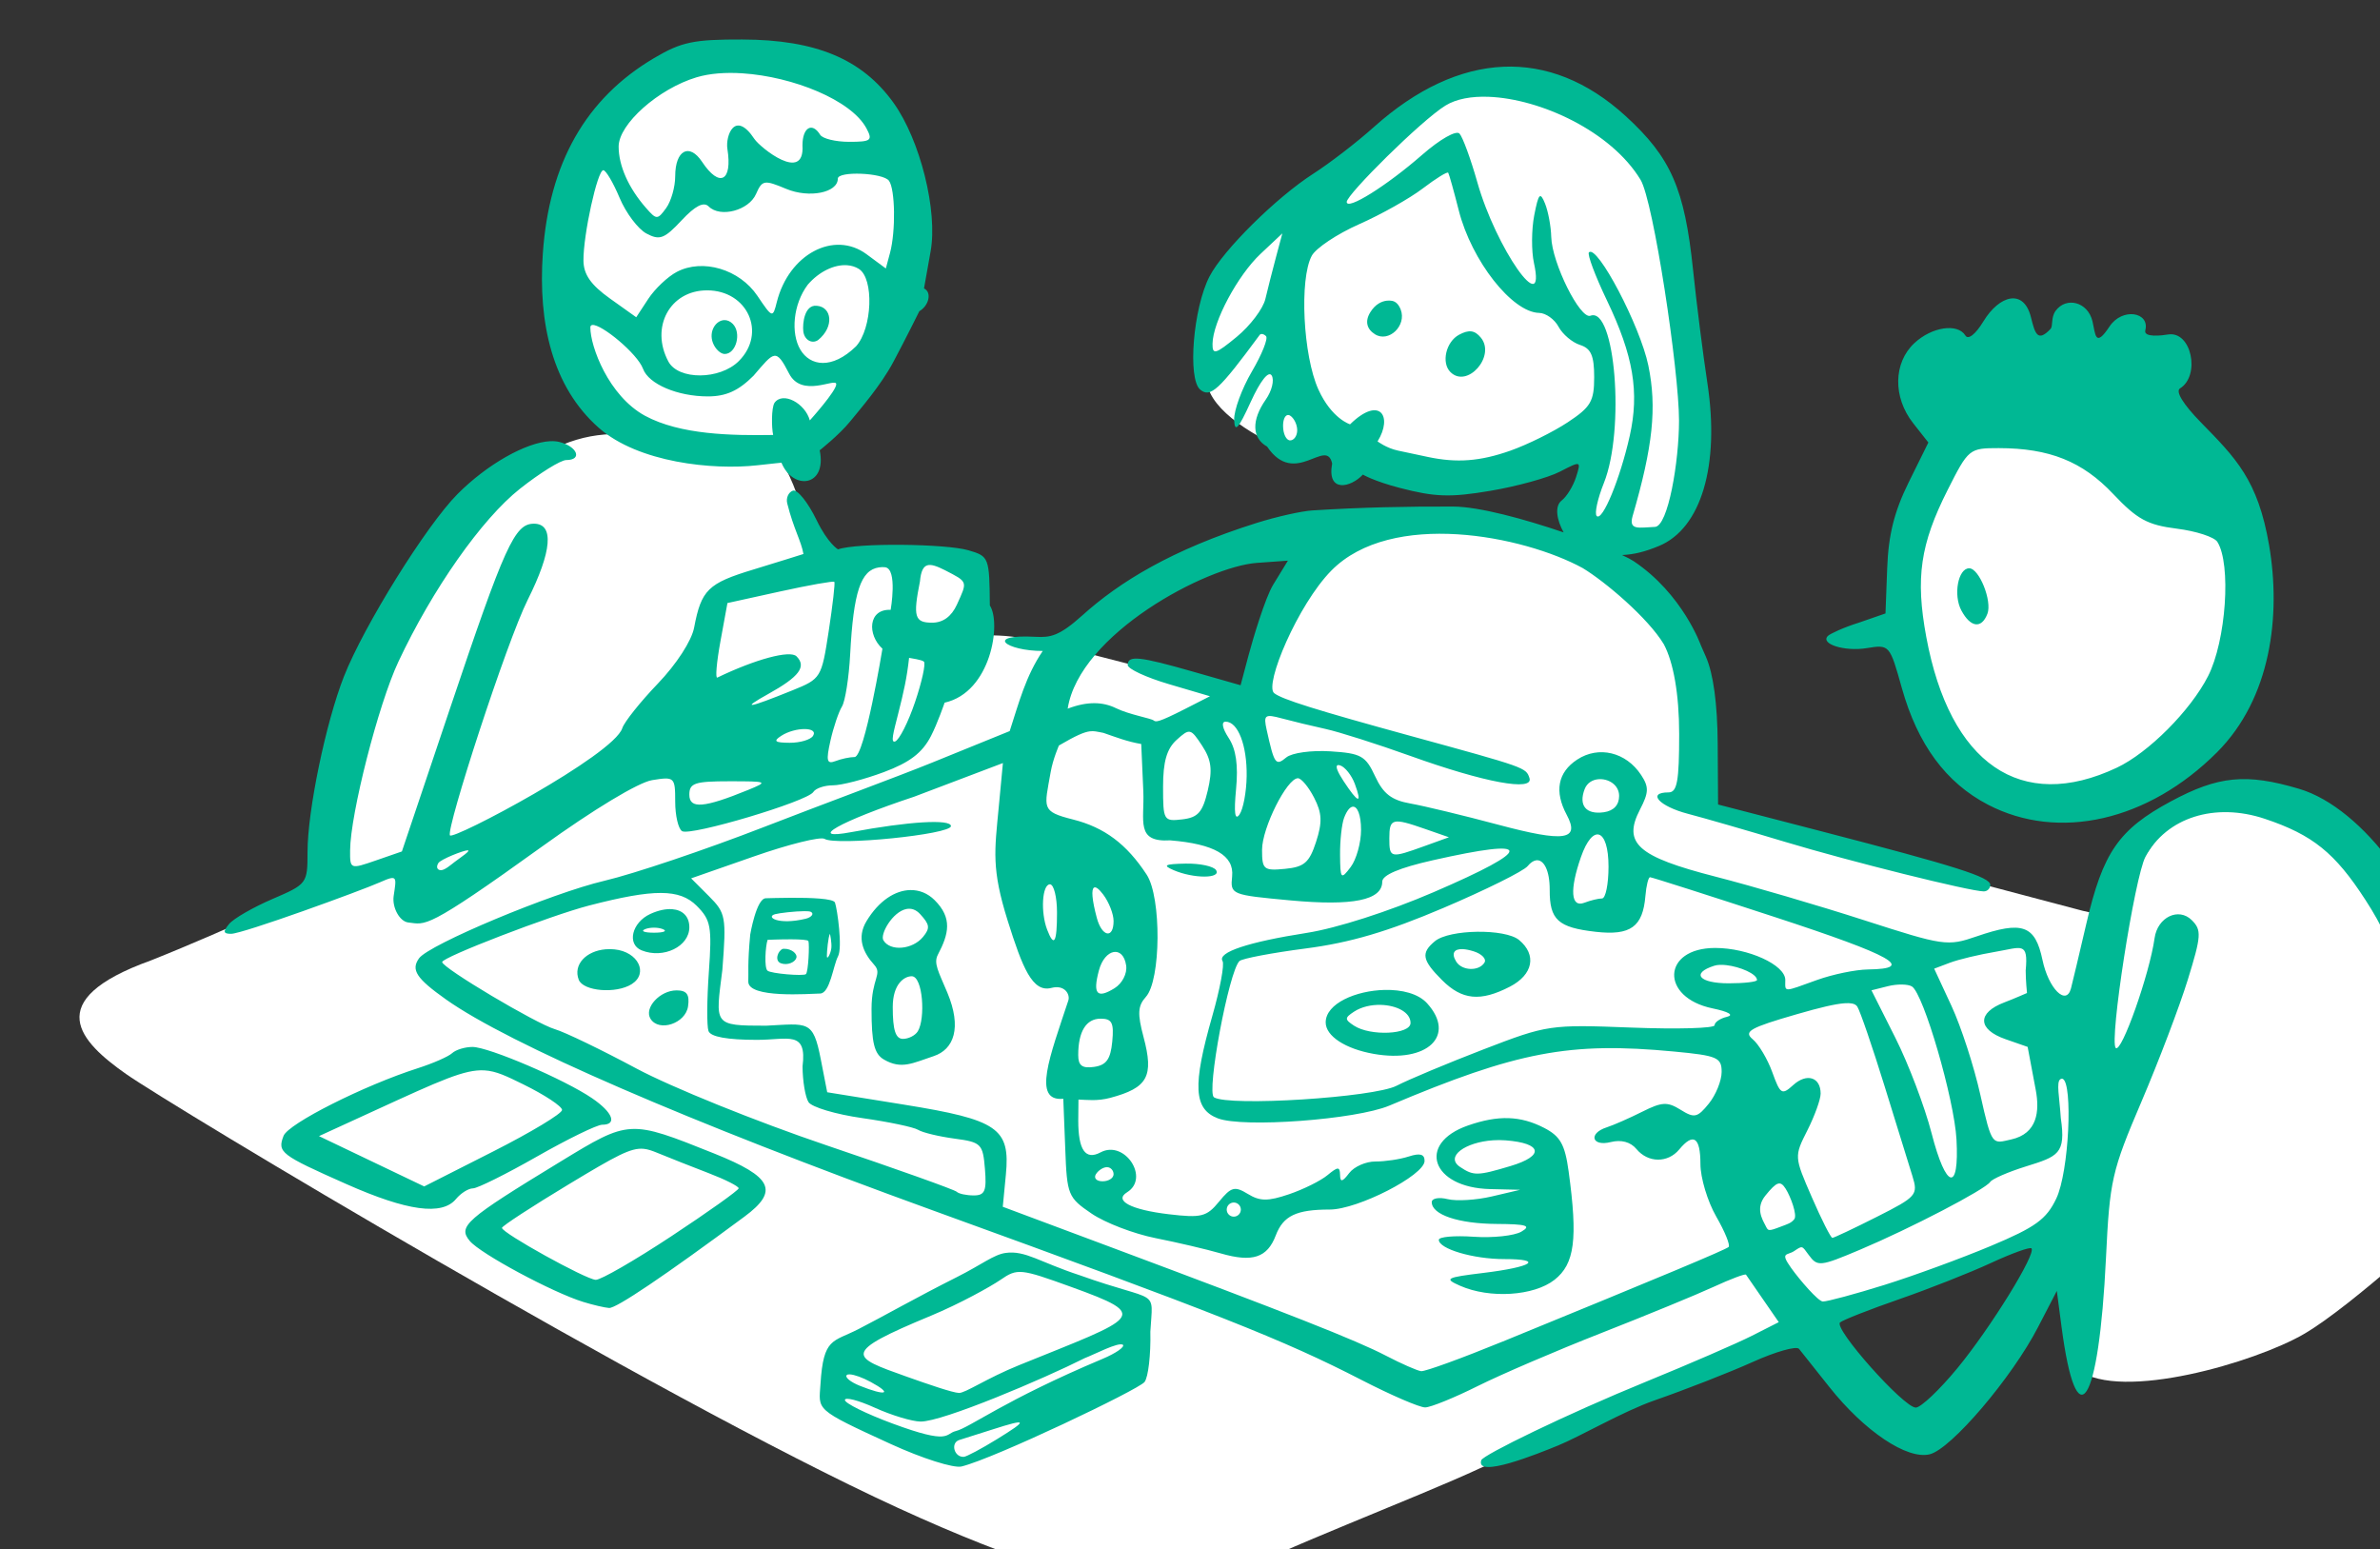 <?xml version="1.0" ?><svg height="266.413mm" viewBox="0 0 409.263 266.413" width="409.263mm" xmlns="http://www.w3.org/2000/svg">
    <rect x="0" y="0" width="409.263" height="266.413" fill="#333333" stroke="none"/>
    <path d="m 33231.28,16306.869 c -65.711,11.614 -98.336,72.44 -106.121,125.951 -27.852,80.118 43.269,126.569 33.731,122.156 -23.573,-1.082 -47.003,5.094 -75.059,28.838 -28.056,23.744 -55.005,65.726 -80.889,111.317 -17.894,75.639 -28.185,121.044 -33.422,149.433 0,0 -67.595,31.826 -118.111,51.883 -72.31,26.03 -45.45,52.991 -16.113,73.629 29.337,20.639 342.128,208.617 500.797,281.502 158.668,72.886 201.021,55.409 220.648,42.766 19.627,-12.644 116.523,-49.459 157.223,-68.424 37.278,-17.371 306.135,-130.104 354.916,-150.551 l 32.875,0.838 c 0.486,29.852 1.219,59.008 0.47,86.012 27.741,20.514 114.845,-5.063 146.368,-23.395 31.524,-18.331 96.123,-78.562 96.123,-78.562 0,0 -3.882,-175.197 -54.028,-218.844 -37.61,-32.735 -64.907,-52.212 -94.578,-49.188 -9.89,1.008 -20.046,4.517 -30.933,10.867 -17.778,19.367 -30.475,41.646 -39.827,65.653 l -20.228,-4.508 -251.916,-66.584 c 0.197,-2.223 3.522,-40.828 -0.127,-82.746 -3.757,-43.158 -59.295,-80.905 -111.281,-94.492 -51.985,-13.587 -105.2,-4.242 -128.221,12.91 -22.897,17.061 -43.084,91.705 -43.301,92.51 -59.584,-15.413 -126.197,-32.665 -138.683,-35.659 -16.709,-4.006 -28.703,-4.825 -36.522,-4.644 -7.818,0.182 -11.461,1.365 -11.461,1.365 0.04,-14.313 2.265,-22.905 4.356,-41.906 0,0 -29.658,-12.317 -33.117,-12.317 -1.863,0 -37.571,6.974 -72.479,13.868 -0.7,-6.395 -5.793,-48.728 -22.051,-74.604 -1.67,-2.659 -3.651,-4.942 -5.879,-6.906 41.898,-8.608 59.311,-41.606 72.352,-65.129 41.631,-82.938 4.299,-186.446 -95.512,-193.039 z m 507.262,18.965 c -36.001,-0.577 -70.096,22.134 -79.006,29.24 -10.966,8.747 -104.605,85.572 -114.324,96.268 -9.718,10.697 -8.405,49.051 -8.733,67.017 -0.329,17.965 25.872,36.006 53.477,47.478 18.6,-5.731 37.658,-6.353 37.658,-6.353 62.465,29.462 140.363,6.838 159.795,-7.328 10.761,-6.653 -4.165,41.013 -8.56,51.418 -5.386,12.056 5.844,16.666 24.033,23.58 18.19,6.914 37.824,-9.868 44.259,-18.496 6.435,-8.628 13.001,-73.931 1.247,-145.496 -11.754,-71.566 -41.04,-116.243 -84.905,-132.731 -8.224,-3.091 -16.633,-4.464 -24.941,-4.597 z m 293.23,225.185 c -12.376,8.012 -58.402,81.482 -32.783,155.731 25.619,74.25 56.775,87.732 80.223,88.123 23.448,0.391 98.895,-16.804 118.978,-70.928 20.083,-54.124 29.528,-102.191 8.143,-120.363 -21.386,-18.171 -174.561,-52.563 -174.561,-52.563 z" fill="#FFFFFF" paint-order="markers stroke fill" transform="translate(207.523,-18.392) matrix(0.265,0,0,0.265,-8887.214,-4294.016)"/>
    <path d="m 33235.28,16298.869 c -31.634,-0.1 -39.56,1.569 -57.354,12.092 -44.277,26.18 -68.118,68.124 -72.148,126.922 -3.076,44.872 6.051,86.3 36.402,113.017 25.591,22.526 74,27.486 102.85,24.234 11.118,-1.252 15.615,-1.671 15.615,-1.671 7.384,18.144 29.721,15.742 24.817,-8.053 0,0 12.699,-10.022 19.752,-18.717 6.5,-8.013 19.889,-23.327 28.052,-38.643 8.166,-15.317 16.848,-32.892 16.848,-32.892 6.067,-3.448 8.401,-12.175 3.033,-14.785 0,0 2.289,-13.089 4.268,-23.977 4.762,-26.228 -6.744,-72.343 -24.067,-96.469 -20.371,-28.368 -50.326,-40.92 -98.068,-41.058 z m 493.717,17.68 c -27.763,1.228 -56.295,14.339 -84.106,39.265 -10.864,9.739 -28.455,23.285 -39.088,30.106 -24.039,15.423 -58.539,49.562 -67.4,66.699 -10.598,20.495 -14.367,66.513 -6.012,73.443 6.593,5.475 12.12,0.385 38.576,-35.506 0.774,-1.05 2.62,-0.7 4.106,0.787 1.483,1.483 -2.643,11.817 -9.174,22.959 -6.531,11.146 -11.702,25.245 -11.496,31.332 0.3,8.631 2.657,6.091 10.705,-11.527 6.311,-13.816 11.614,-20.507 13.647,-17.217 1.827,2.963 0.112,9.978 -3.821,15.59 -9.38,13.393 -9.061,24.991 0.842,30.531 18.142,26.911 38.378,-6.419 42.209,11.002 -3.576,19.265 12.114,15.615 19.949,7.168 0,0 7.014,4.234 23.897,8.631 22.866,5.96 32.829,6.283 58.799,1.906 17.198,-2.894 37.514,-8.496 45.15,-12.443 13.702,-7.089 13.836,-7.045 10.502,3.457 -1.855,5.853 -6.059,12.713 -9.338,15.246 -4.872,3.764 -3.097,12.896 1.254,20.715 -25.299,-8.596 -54.688,-16.723 -71.752,-16.771 -30.349,-0.08 -58.317,0.434 -91.348,2.513 -6.943,0.437 -22.966,3.985 -36.111,8.119 -55.006,17.296 -88.983,38.263 -113.107,59.983 -14.968,13.476 -20.75,14.417 -30.198,13.912 -33.904,-1.813 -19.409,9.178 4.502,9.178 -11.047,16.274 -15.441,33.533 -21.437,51.986 l -50.467,20.502 c -21.992,8.934 -71.388,27.15 -109.24,41.84 -37.853,14.687 -84.307,30.334 -103.233,34.773 -34.301,8.042 -113.968,41.364 -120.365,50.346 -5.348,7.508 -1.727,13.021 17.502,26.658 40.677,28.854 157.046,79.274 315.984,136.912 184.175,66.789 227.373,83.875 278.116,110 19.14,9.855 37.741,17.883 41.334,17.813 3.596,-0.06 18.923,-6.289 34.064,-13.852 15.141,-7.564 51.273,-23.071 80.295,-34.455 29.019,-11.386 61.787,-24.857 72.816,-29.943 11.028,-5.083 20.474,-8.632 20.983,-7.885 0.513,0.747 5.507,7.984 11.099,16.084 l 10.164,14.725 -17.388,8.822 c -9.559,4.852 -40.503,18.272 -68.758,29.82 -51.878,21.204 -105.849,47.596 -106.914,50.944 -3.879,12.189 36.701,-4.152 50.017,-9.629 13.878,-5.63 42.194,-22.16 62.383,-29.176 20.186,-7.017 48.881,-18.239 63.764,-24.942 14.879,-6.704 28.401,-10.531 30.049,-8.503 1.648,2.023 10.419,13.062 19.496,24.525 22.887,28.905 50.68,47.552 65.373,43.863 13.885,-3.482 53.179,-49.593 70.123,-82.283 l 12.291,-23.717 3.033,23.108 c 9.759,74.301 24.241,51.971 28.862,-44.498 2.413,-50.367 3.763,-56.317 22.964,-101.268 11.218,-26.269 24.777,-61.94 30.131,-79.266 8.775,-28.41 9.031,-32.204 2.641,-38.591 -8.579,-8.582 -22.28,-2.007 -24.186,11.599 -3.273,23.365 -21.518,74.961 -25.207,71.272 -4.335,-4.332 12.237,-110.877 19.295,-124.067 13.626,-25.464 45.047,-35.444 77.459,-24.605 31.005,10.368 45.543,22.094 65.319,52.693 21.542,33.33 26.522,55.102 33.349,145.803 5.1,67.79 5.821,71.184 15.412,72.547 8.372,1.194 10.598,-1.435 13.262,-15.633 3.816,-20.33 -0.754,-104.464 -7.715,-142.131 -10.998,-59.483 -55.641,-120.34 -97.371,-132.732 -34.38,-10.209 -52.507,-8.43 -83.305,8.17 -33.829,18.237 -44.028,33.017 -54.816,79.431 -4.635,19.962 -9.117,38.835 -9.953,41.949 -3.104,11.562 -14.571,0.06 -18.477,-18.535 -4.752,-22.601 -12.959,-25.528 -42.769,-15.26 -18.871,6.505 -21.312,6.15 -72.981,-10.515 -29.401,-9.484 -72.84,-22.217 -96.525,-28.297 -50.502,-12.959 -60.253,-21.638 -48.904,-43.516 5.764,-11.108 5.873,-14.646 0.701,-22.474 -9.776,-14.807 -27.515,-19.067 -41.43,-9.949 -12.609,8.263 -14.961,20.638 -6.812,35.861 8.781,16.411 -1.378,17.899 -44.186,6.474 -22.618,-6.035 -48.348,-12.249 -57.178,-13.804 -12.285,-2.168 -17.678,-6.319 -22.943,-17.651 -6.184,-13.313 -9.131,-14.956 -29.035,-16.226 -12.302,-0.785 -25.025,0.974 -28.617,3.957 -6.903,5.726 -7.773,4.505 -12.735,-17.873 -2.158,-9.731 -1.228,-10.432 9.914,-7.428 6.765,1.824 19.523,4.905 28.356,6.842 8.83,1.941 33.608,9.821 55.06,17.519 48.086,17.254 80.145,23.184 77.176,14.278 -2.258,-6.772 -2.243,-6.765 -77.176,-27.309 -61.675,-16.909 -83.513,-23.757 -88.486,-27.752 -6.555,-5.269 15.353,-57.358 37.029,-79.424 39.03,-39.732 124.725,-22.739 163.221,-1.701 14.497,8.754 42.26,32.236 52.611,49.395 6.168,11.57 9.963,32.053 9.963,58.291 0,30.591 -1.311,37.851 -6.875,37.851 -14.291,0 -6.108,9.027 12.619,13.91 10.725,2.801 39.114,11.001 63.084,18.227 41.875,12.622 120.047,32.1 128.832,32.1 2.323,0 4.227,-1.9 4.227,-4.223 0,-5.069 -22.227,-12.115 -110.117,-34.902 l -66.526,-17.252 -0.24,-39.487 c -0.161,-25.774 -2.813,-45.328 -7.631,-56.302 l -3.234,-7.368 c 0,0 -11.761,-33.431 -43.74,-54.769 -1.546,-1.031 -4.121,-2.381 -7.463,-3.938 7.778,-0.374 14.814,-2.098 23.945,-5.88 27.415,-11.355 39.584,-52.323 31.418,-105.784 -2.843,-18.613 -7.021,-51.635 -9.289,-73.379 -5.495,-52.725 -14.346,-72.93 -43.713,-99.771 -24.728,-22.599 -51.723,-33.252 -79.486,-32.023 z m -493.635,4.265 v 0 c 32.748,2.14 70.614,17.355 80.426,35.688 4.198,7.849 3.022,8.763 -11.258,8.763 -8.772,0 -17.224,-2.062 -18.787,-4.584 -5.223,-8.451 -11.467,-4.705 -11.467,6.881 1.516,24.698 -27.267,1.534 -31.119,-4.053 -12.867,-19.464 -18.899,-1.835 -17.606,6.262 3.381,21.181 -5.08,25.554 -16.418,8.479 -8.29,-12.484 -17.443,-7.574 -17.443,9.353 0,6.937 -2.655,16.244 -5.896,20.68 -5.612,7.67 -6.248,7.655 -13.178,-0.276 -11.232,-12.856 -17.633,-27.262 -17.633,-39.671 0,-14.573 25.826,-37.525 50.564,-44.938 8.549,-2.561 18.9,-3.301 29.815,-2.588 z m 484.271,15.238 c 33.605,1.294 79.417,22.413 98.471,53.815 8.358,13.774 24.969,123.873 24.969,156.295 0,26.507 -7.082,68.661 -15.652,68.967 -9.983,0.357 -17.109,2.515 -14.53,-6.815 13.259,-45.459 15.898,-70.645 10.262,-97.957 -5.286,-25.605 -33.185,-78.73 -38.539,-73.379 -1.215,1.218 4.034,15.228 11.66,31.143 17.195,35.877 21.175,59.572 14.799,88.019 -6.212,27.722 -17.712,55.618 -21.408,51.924 -1.545,-1.544 0.553,-11.194 4.654,-21.445 13.789,-34.456 7.348,-114.675 -8.709,-108.512 -6.679,2.564 -25.018,-34.289 -25.455,-51.144 -0.175,-6.872 -1.995,-16.624 -4.039,-21.672 -3.156,-7.794 -4.212,-6.641 -7.004,7.67 -1.796,9.267 -1.875,23.202 -0.168,30.968 8.176,37.233 -24.631,-9.558 -36.744,-52.404 -4.281,-15.14 -9.495,-29.362 -11.584,-31.605 -2.144,-2.299 -12.695,3.7 -24.213,13.765 -23.097,20.186 -48.969,36.34 -48.969,30.576 0,-4.783 48.346,-52.864 64.106,-62.543 7.046,-4.327 16.891,-6.098 28.093,-5.666 z m -574.593,47.625 c 1.683,0.03 6.434,8.085 10.556,17.909 4.126,9.825 11.959,20.248 17.41,23.162 8.585,4.598 11.626,3.465 22.793,-8.49 8.861,-9.484 14.367,-12.312 17.623,-9.057 7.488,7.488 26.024,2.616 30.717,-8.072 4.006,-9.119 5.258,-9.332 19.604,-3.338 14.825,6.194 33.472,2.502 33.472,-6.627 0,-5.072 29.354,-3.876 33.194,1.351 4.05,5.513 4.447,32.757 0.676,46.811 l -2.711,10.111 -12.504,-9.248 c -21.135,-15.626 -50.45,-0.01 -58.24,31.024 -2.636,10.51 -2.842,10.445 -12.584,-4.008 -11.637,-17.274 -35.493,-24.368 -52.303,-15.559 -5.891,3.086 -14.228,10.972 -18.526,17.524 l -7.816,11.916 -17.063,-12.168 c -12.374,-8.826 -17.076,-15.574 -17.179,-24.563 -0.158,-16.72 9.065,-58.748 12.881,-58.678 z m 548.267,1.651 c 0.575,0.884 3.655,11.897 6.848,24.471 8.29,32.615 34.586,66.12 52.142,66.464 4.326,0.08 10.004,4.132 12.612,9.008 2.608,4.878 8.875,10.179 13.926,11.783 7.123,2.261 9.183,6.937 9.183,20.891 0,15.698 -2.18,19.417 -17.203,29.334 -9.464,6.246 -26.243,14.537 -37.285,18.418 -19.546,6.876 -34.597,8.018 -53.334,4.057 -5.048,-1.066 -13.822,-2.931 -19.5,-4.143 -7.484,-1.596 -13.244,-5.965 -13.244,-5.965 10.1,-16.224 1.477,-29.943 -17.844,-11.078 0,0 -11.916,-3.586 -20.549,-22.609 -9.945,-21.913 -12.418,-71.592 -4.318,-86.729 2.664,-4.973 16.497,-14.195 30.736,-20.496 14.243,-6.297 32.848,-16.751 41.344,-23.234 8.496,-6.48 15.915,-11.056 16.486,-10.172 z m -107.638,39.342 -4.159,15.547 c -2.287,8.548 -5.376,20.705 -6.859,27.013 -1.48,6.311 -9.823,17.353 -18.543,24.541 -13.727,11.318 -15.853,11.931 -15.75,4.588 0.168,-14.233 16.298,-44.437 31.203,-58.437 z m -282.375,20.671 c 2.756,0.203 5.332,0.985 7.58,2.395 9.941,6.239 8.747,38.513 -1.858,50.234 -15.647,15.237 -29.811,12.777 -36.115,2.143 -6.304,-10.634 -4.747,-29.441 4.814,-42.162 7.433,-8.597 17.311,-13.216 25.579,-12.61 z m -90.959,16.288 c 26.363,0 38.827,27.701 20.648,45.884 v 0 c -12.271,12.281 -39.22,12.457 -45.721,0.31 -11.93,-22.288 1.044,-46.185 25.073,-46.185 z m 845.839,5.339 c -5.83,0.872 -12.381,6.235 -17.593,14.807 -5.107,8.396 -9.852,12.127 -11.676,9.178 -5.051,-8.18 -21.868,-5.642 -33.203,5.008 -13.586,12.763 -13.9,35.086 -0.725,51.832 l 9.893,12.574 -12.799,25.894 c -9.302,18.816 -13.107,33.975 -13.912,55.457 l -1.108,29.559 -17.433,6.037 c -9.689,3.009 -18.56,7.165 -19.936,8.541 -5.207,5.207 10.793,10.265 25.119,7.942 14.851,-2.412 14.956,-2.297 22.86,25.882 10.285,36.648 28.628,61.495 55.867,75.676 45.894,23.888 104.077,10.597 148.625,-33.951 35.069,-35.069 41.66,-88.684 33.801,-134.506 -7.244,-42.243 -21.6,-56.457 -44.233,-79.584 -11.507,-11.759 -16.65,-20.142 -13.539,-22.066 13.31,-8.224 7.557,-37.503 -7.824,-34.963 -3.342,0.551 -16.018,2.268 -14.713,-2.74 3.069,-11.78 -14.919,-15.009 -23.254,-2.414 -9.413,14.225 -9.039,4.935 -11.039,-3.442 -3.025,-12.673 -17.06,-16.12 -23.912,-6.75 -3.155,4.295 -1.565,9.877 -3.295,11.719 -8.376,8.92 -10.081,3.043 -12.705,-7.555 -2.325,-9.388 -7.436,-13.008 -13.266,-12.135 z m -404.523,1.352 c -3.502,0.343 -7.642,2.274 -10.889,7.482 -3.733,5.988 -2.205,11.076 3.022,14.334 8.991,5.606 20.68,-5.635 16.685,-16.048 -1.289,-3.36 -3.263,-5.218 -5.588,-5.643 -0.969,-0.176 -2.063,-0.239 -3.23,-0.125 z m -370.143,3.326 c -7.874,-0.808 -9.303,11.355 -8.689,16.621 0.693,5.474 5.52,8.371 9.592,5.627 10.665,-8.636 8.941,-21.569 -0.903,-22.248 z m -59.978,9.301 c -5.483,0.171 -10.228,7.314 -7.361,14.787 1.517,3.954 4.954,7.188 7.634,7.188 7.433,0 11.071,-13.706 5.2,-19.577 -1.738,-1.738 -3.645,-2.455 -5.473,-2.398 z m -85.602,3.166 c 5.803,-0.727 29.243,18.536 32.887,28.437 3.651,9.924 22.412,17.901 42.088,17.901 11.782,0 19.85,-3.654 29.605,-13.41 13.455,-15.639 14.453,-18.268 23.061,-1.455 8.258,16.129 30.145,2.668 30.627,6.789 0.482,4.12 -17.147,23.648 -17.147,23.648 -2.979,-11.062 -17.495,-18.994 -22.925,-11.396 -2.061,3.331 -1.936,16.039 -0.869,20.851 -26.716,0.408 -60.194,-0.02 -83.254,-12.513 -23.585,-12.97 -35.371,-44.891 -35.371,-57.231 0,-1.005 0.469,-1.517 1.298,-1.621 z m 570.389,4.16 c -2.226,-0.29 -4.756,0.444 -7.955,2.156 -8.524,4.559 -11.69,18.165 -5.637,24.215 10.905,10.908 29.67,-10.382 19.719,-22.375 -1.982,-2.388 -3.902,-3.705 -6.127,-3.996 z m -119.371,54.307 c 0.549,-0.141 1.151,-0.04 1.783,0.355 2.522,1.563 4.588,5.811 4.588,9.449 0,3.633 -2.066,6.61 -4.588,6.61 -2.526,0 -4.592,-4.249 -4.592,-9.445 0,-3.897 1.163,-6.546 2.809,-6.969 z m -478.469,16.935 c -15.567,0.819 -40.779,14.917 -60.064,34.319 -20.217,20.334 -60.706,85.377 -73.686,118.363 -11.755,29.883 -23.623,87.087 -23.623,113.869 0,20.464 -0.275,20.833 -22.797,30.52 -12.54,5.392 -25.179,12.677 -28.09,16.187 -4.102,4.942 -3.816,6.379 1.272,6.379 7.569,0 84.319,-27.961 96.828,-33.521 11.331,-5.036 10.528,-3.463 8.686,8.972 -1.1,7.428 3.862,16.599 9.523,17.203 11.44,1.22 10.553,5.646 86.832,-49.322 33.334,-24.023 62.469,-41.599 71.34,-43.041 14.584,-2.364 14.992,-1.989 14.992,13.957 0,9.013 2.003,17.627 4.453,19.141 5.426,3.355 81.392,-19.295 85.16,-25.393 1.48,-2.392 7.215,-4.349 12.741,-4.349 5.53,0 20.377,-3.85 32.992,-8.551 16.82,-6.263 24.994,-12.512 30.623,-23.407 4.226,-8.175 8.861,-21.673 8.861,-21.673 30.213,-6.759 36.884,-51.622 29.346,-63.071 -0.279,-31.242 -0.534,-31.899 -13.91,-35.808 -14.587,-4.263 -72.282,-4.964 -84.621,-0.592 0,0 -6.537,-3.771 -13.911,-19.008 -5.595,-11.555 -12.524,-20.146 -15.394,-19.082 -2.874,1.063 -4.516,4.772 -3.649,8.24 4.183,16.731 9.125,24.518 10.524,32.856 0,0 -17.447,5.526 -32.561,10.101 -29.371,8.891 -33.74,13.184 -38.375,37.657 -1.617,8.551 -11.418,23.677 -23.513,36.302 -11.407,11.907 -21.797,24.924 -23.088,28.93 -5.681,17.618 -109.99,72.924 -111.863,69.572 -2.5,-4.474 36.797,-125.507 50.451,-152.771 15.788,-31.528 17.271,-49.455 4.088,-49.455 -12.536,0 -18.765,13.719 -54.663,120.414 l -31.041,92.256 -16.853,5.834 c -16.681,5.781 -16.856,5.721 -16.752,-6.543 0.187,-23.723 18.35,-94.728 31.275,-122.274 22.133,-47.174 54.174,-92.778 78.95,-112.361 12.956,-10.241 26.466,-18.619 30.025,-18.619 10.652,0 7.306,-8.79 -4.473,-11.746 -1.785,-0.448 -3.812,-0.602 -6.035,-0.485 z m 940.055,4.493 c 32.904,0.04 54.312,8.615 74.273,29.751 15.547,16.458 22.264,20.121 41.266,22.506 12.481,1.565 24.316,5.41 26.309,8.545 9.136,14.387 5.687,64.225 -6.03,87.194 -11.387,22.316 -38.692,49.704 -59.187,59.363 -62.205,29.321 -108.363,-2.351 -123.649,-84.846 -7.092,-38.269 -3.912,-60.147 13.864,-95.359 13.507,-26.755 14.025,-27.154 33.154,-27.154 z m -461.25,73.013 -9.533,15.569 c -5.246,8.567 -13.283,35.595 -16.084,46.128 l -5.094,19.153 -30.869,-8.828 c -34.969,-10 -42.375,-10.751 -42.375,-4.299 0,2.491 12.009,8.068 26.689,12.394 l 26.686,7.864 -16.186,8.256 c -17.849,9.098 -18.983,8.494 -20.338,7.453 -1.857,-1.425 -16.009,-3.815 -24.451,-7.963 -8.317,-4.086 -18.41,-4.65 -31.347,0.322 7.562,-48.549 90.215,-92.24 122.728,-94.59 z m -234.074,3.055 c 2.606,-0.855 6.325,0.534 11.371,3.064 15.185,7.856 14.906,7.063 7.896,22.448 -3.496,7.674 -9.007,11.685 -16.054,11.685 -11.377,0 -12.5,-3.803 -7.903,-26.793 0.591,-6.449 2.084,-9.549 4.69,-10.404 z m -27.266,1.23 c 8.206,1.122 3.564,27.629 3.564,27.629 -14.699,-0.652 -15.274,16.198 -5.337,25.219 0,0 -11.564,70.293 -18.102,70.293 -3.032,0 -8.597,1.184 -12.361,2.629 -5.651,2.168 -6.225,-0.15 -3.276,-13.223 1.964,-8.717 5.32,-18.675 7.453,-22.127 2.134,-3.451 4.542,-18.776 5.352,-34.051 2.133,-40.337 6.847,-54.549 18.67,-56.277 1.517,-0.224 2.864,-0.253 4.037,-0.09 z m 703.43,0.674 c -7.223,0 -10.446,17.341 -5.088,27.358 5.97,11.152 13.103,12.069 16.898,2.173 3.18,-8.283 -5.32,-29.531 -11.81,-29.531 z m -736.407,8.797 c 0.571,0.695 -1.08,15.106 -3.671,32.023 -4.635,30.278 -5.008,30.884 -23.483,38.358 -29.253,11.83 -34.018,12.536 -15.629,2.309 19.997,-11.119 24.911,-17.681 18.235,-24.356 -4.185,-4.188 -26.539,1.812 -51.387,13.787 -1.387,0.671 -0.478,-9.937 2.021,-23.574 l 4.537,-24.793 34.172,-7.51 c 18.792,-4.128 34.633,-6.936 35.205,-6.244 z m 48.497,49.322 c 1.172,0.288 8.363,1.195 9.621,2.453 1.287,1.287 -1.309,13.107 -5.762,26.262 -4.456,13.159 -10.286,24.656 -12.963,25.547 -2.966,0.991 -1.142,-5.582 1.936,-17.662 3.705,-14.539 5.763,-23.733 7.168,-36.6 z m 205.412,41.409 c 8.001,0 13.919,15.324 13.644,35.33 -0.141,10.241 -2.237,21.45 -4.656,24.908 -2.963,4.229 -3.695,-1.133 -2.229,-16.377 1.497,-15.609 0.01,-25.963 -4.769,-33.262 -4.167,-6.359 -4.963,-10.599 -1.99,-10.599 z m -273.284,4.783 c 4.481,0 7.376,1.462 5.565,4.39 -1.558,2.526 -8.392,4.55 -15.182,4.52 -9.655,-0.05 -10.845,-1.041 -5.463,-4.52 4.532,-2.928 10.599,-4.39 15.08,-4.39 z m 185.282,1.47 c 1.281,-0.151 2.414,-0.104 3.568,0.05 v 0 c 1.538,0.204 3.115,0.597 5.137,0.963 8.168,2.819 15.504,5.695 24.525,7.219 l 1.35,30.601 c 0.847,19.222 -5.243,33.276 17.406,31.914 28.678,2.343 41.609,9.846 40.229,23.342 -1.215,11.858 -0.753,12.046 37.771,15.616 40.605,3.761 59.643,-0.118 59.643,-12.145 0,-4.288 11.067,-8.98 32.681,-13.863 66.293,-14.969 66.479,-7.685 0.53,20.732 -28.987,12.487 -62.826,23.346 -82.206,26.371 -38.086,5.949 -58.119,12.64 -54.646,18.26 1.341,2.168 -1.635,18.165 -6.607,35.553 -12.973,45.364 -12.162,60.498 3.574,66.527 16.352,6.27 89.765,0.816 111.265,-8.262 83.103,-35.103 116.846,-41.51 184.67,-35.103 28.169,2.66 30.971,3.857 30.971,13.224 0,5.664 -3.741,14.918 -8.311,20.561 -7.405,9.147 -9.401,9.583 -18.3,4.025 -8.561,-5.347 -12.13,-5.163 -24.955,1.272 -8.227,4.133 -18.576,8.679 -22.991,10.107 -12.15,3.923 -9.741,12.659 2.633,9.555 6.768,-1.7 12.84,-0.05 16.621,4.502 7.536,9.098 20.368,9.231 27.774,0.308 9.222,-11.111 13.763,-8.004 13.763,9.415 0,8.964 4.615,24.312 10.252,34.105 5.637,9.793 9.25,18.683 8.028,19.756 -2.126,1.866 -42.27,18.664 -146.746,61.42 v -0.02 c -26.497,10.843 -50.24,19.48 -52.762,19.17 -2.526,-0.296 -12.85,-4.833 -22.942,-10.088 -19.164,-9.975 -63.084,-27.295 -179.328,-70.718 l -69.207,-25.858 2.012,-20.904 c 2.884,-30.027 -5.151,-35.543 -66.035,-45.358 l -49.904,-8.044 -4.213,-21.596 c -4.973,-25.521 -8.251,-22.927 -35.412,-21.594 -34.718,0 -32.899,-0.38 -28.411,-36.262 2.656,-34.438 2.219,-36.851 -8.734,-47.804 l -11.539,-11.537 40.91,-14.286 c 22.501,-7.856 43.059,-12.954 45.688,-11.33 7.519,4.645 82,-2.885 82,-8.291 0,-4.694 -27.632,-3.033 -64.473,3.879 -29.889,5.609 -7.823,-6.869 40.607,-22.959 l 57.59,-21.826 -2.691,28.486 c -2.702,28.594 -4.823,40.003 5.816,73.866 9.536,30.354 16.026,46.767 28.342,43.546 8.661,-2.264 12.292,4.22 10.971,8.213 -11.931,36.051 -23.638,65.726 -3.256,63.725 0,0 0.638,15.145 1.271,32.365 1.111,30.092 1.777,31.732 17.121,42.158 8.781,5.967 27.448,13.117 41.481,15.901 14.033,2.781 33.1,7.255 42.377,9.935 20.506,5.929 30.123,2.774 35.619,-11.685 4.848,-12.75 13.301,-16.801 35.066,-16.801 18.066,0 61.397,-22.203 61.5,-31.508 0.05,-4.442 -2.943,-5.287 -10.259,-2.916 -5.678,1.841 -15.394,3.279 -21.598,3.25 -6.201,-0.05 -13.879,3.329 -17.059,7.51 -4.446,5.846 -5.825,6.114 -5.929,1.158 -0.124,-5.454 -1.367,-5.423 -8.174,0.207 -4.415,3.654 -15.656,9.226 -24.975,12.385 -13.692,4.632 -18.815,4.595 -26.681,-0.205 -8.562,-5.22 -10.817,-4.615 -18.711,5.017 -8.024,9.793 -11.472,10.654 -32.614,8.149 -24.57,-2.908 -35.812,-8.841 -27.037,-14.264 14.951,-9.24 -1.645,-34.209 -17.199,-25.885 -9.969,5.333 -14.49,-1.764 -14.49,-20.601 0,-4.078 0.133,-13.656 0.133,-13.656 5.619,0.173 12.276,1.119 20.638,-1.118 24.369,-6.519 28.413,-13.915 21.586,-39.486 -4.033,-15.107 -3.736,-20.21 1.512,-26.012 9.828,-10.867 10.188,-64.581 0.529,-79.324 -13.021,-19.876 -27.44,-30.668 -47.808,-35.795 -20.949,-5.279 -18.614,-7.269 -14.487,-30.779 1.502,-8.557 5.362,-17.238 5.362,-17.238 11.142,-6.504 16.325,-8.744 20.168,-9.198 z m 64.877,0.346 c 2.155,0.496 4.177,3.356 7.871,8.994 6.028,9.198 6.829,15.556 3.656,29.059 -3.328,14.154 -6.327,17.549 -16.537,18.74 -12.071,1.404 -12.469,0.733 -12.469,-21.084 0,-16.404 2.399,-24.707 8.817,-30.516 4.222,-3.82 6.507,-5.688 8.662,-5.193 z m 95.541,21.75 c 0.37,-0.286 1.014,-0.28 1.937,0.03 3.162,1.056 7.434,6.461 9.485,12.008 4.976,13.451 2.229,12.734 -7.372,-1.918 -3.789,-5.781 -5.159,-9.258 -4.05,-10.117 z m -25.51,8.354 c 2.209,0 6.937,5.678 10.502,12.619 5.158,10.027 5.417,15.913 1.267,28.676 -4.37,13.444 -7.653,16.293 -20.134,17.498 -13.836,1.331 -14.91,0.437 -14.91,-12.356 0,-14.218 16.148,-46.437 23.275,-46.437 z m 194.957,0.634 c 6.352,-0.563 13.467,3.57 13.467,10.84 0,5.902 -3.525,9.677 -9.887,10.586 -11.566,1.648 -16.567,-4.366 -12.482,-15.006 1.555,-4.055 5.092,-6.082 8.902,-6.42 z m -563.912,1.334 c 24.996,0 25.447,0.211 12.109,5.651 -28.682,11.703 -38.07,12.453 -38.07,3.039 0,-7.506 3.542,-8.69 25.961,-8.69 z m 404.506,16.495 c 2.983,-0.329 5.408,5.145 5.408,15.072 0,8.352 -3.034,19.191 -6.736,24.088 -6.322,8.358 -6.745,7.87 -6.883,-7.922 -0.08,-9.256 1.108,-20.097 2.64,-24.088 1.79,-4.666 3.781,-6.953 5.571,-7.15 z m 27.367,9.806 c 3.139,-0.822 8.951,0.918 19.635,4.643 l 15.433,5.379 -15.898,5.742 c -22.129,7.99 -22.776,7.849 -22.776,-5.031 0,-6.525 0.467,-9.91 3.606,-10.733 z m 132.568,8.375 c 3.51,1.215 6.057,8.299 6.057,20.709 0,11.356 -1.895,20.647 -4.211,20.647 -2.319,0 -7.482,1.254 -11.473,2.785 -8.772,3.369 -9.649,-8.322 -2.22,-29.629 3.861,-11.073 8.336,-15.728 11.847,-14.512 z m -734.334,10.125 c 2.523,0 -4.132,4.345 -8.279,7.481 -2.367,1.791 -6.391,5.398 -8.914,5.398 -2.526,0 -3.313,-2.062 -1.754,-4.588 1.561,-2.522 16.422,-8.291 18.947,-8.291 z m 693.258,6.5 c 5.087,-0.883 9.02,6.514 8.967,19.137 -0.09,19.473 5.4,24.471 29.918,27.234 22.556,2.543 30.526,-3.215 32.185,-23.263 0.554,-6.686 1.91,-12.153 3.018,-12.153 1.105,0 37.728,11.694 81.389,25.985 76.372,25.003 91.298,33.431 59.998,33.861 -8.052,0.11 -22.896,3.175 -32.993,6.812 -22.456,8.104 -20.644,8.104 -20.644,0 0,-9.773 -24.09,-20.765 -45.494,-20.765 -34.507,0 -35.866,32.149 -1.658,39.217 10.34,2.137 14.091,4.34 9.298,5.461 -4.415,1.033 -8.029,3.495 -8.029,5.474 0,1.978 -24.259,2.658 -53.91,1.512 -53.026,-2.051 -54.606,-1.816 -96.113,14.178 -23.21,8.944 -48.56,19.551 -56.33,23.566 -14.748,7.615 -108.664,13.578 -118.485,7.508 -5.052,-3.125 9.708,-82.044 16.539,-88.424 1.755,-1.638 21.08,-5.308 42.948,-8.154 28.93,-3.761 53.299,-10.938 89.468,-26.344 27.34,-11.648 51.892,-23.835 54.559,-27.08 1.847,-2.247 3.673,-3.46 5.369,-3.754 z m -227.279,2.115 c -13.651,0.261 -15.153,1.086 -7.758,4.266 12.884,5.536 30.947,5.536 27.527,0 -1.559,-2.526 -10.458,-4.438 -19.769,-4.266 z m -88.049,13.44 c 2.522,0 4.586,8.256 4.586,18.353 0,19.559 -1.886,22.831 -6.391,11.094 -4.37,-11.384 -3.261,-29.447 1.805,-29.447 z m 28.631,2.113 c 1.129,-0.646 3.119,0.794 5.922,4.5 3.706,4.897 6.74,12.641 6.74,17.207 0,11.731 -7.565,10.321 -10.875,-2.025 -3.15,-11.76 -3.667,-18.614 -1.787,-19.682 z m -119.291,1.613 c -9.725,0.2 -20.323,6.835 -28.369,20.163 -6.519,10.797 -2.18,20.431 4.929,28.283 5.637,6.232 -1.67,8.645 -1.67,28.752 0,21.909 1.765,29.113 8.028,32.761 11.404,6.641 18.653,2.305 32.244,-2.187 13.187,-4.358 18.45,-18.395 8.918,-41.209 -5.705,-13.648 -9.113,-19.027 -6.115,-24.703 7.127,-13.501 9.483,-23.734 -2.139,-35.326 -4.468,-4.457 -9.991,-6.655 -15.826,-6.534 z m -161.791,1.881 v 0 c 10.785,0.03 17.695,2.807 23.218,8.33 9.185,9.185 9.984,13.526 7.905,42.869 -1.28,17.956 -1.387,35.227 -0.241,38.383 1.369,3.775 12.14,5.735 31.52,5.735 20.118,0 32.509,-6.364 29.512,17.207 0.04,9.463 1.778,19.893 3.863,23.183 2.086,3.289 17.779,7.958 34.871,10.377 17.092,2.423 33.42,5.854 36.281,7.627 2.869,1.775 13.466,4.327 23.563,5.68 17.381,2.323 18.426,3.366 19.775,19.66 1.183,14.325 -0.03,17.205 -7.263,17.205 -4.779,0 -9.764,-1.072 -11.075,-2.383 -1.311,-1.311 -39.334,-14.873 -84.496,-30.138 -45.163,-15.268 -100.697,-37.711 -123.408,-49.875 -22.712,-12.168 -46.455,-23.621 -52.766,-25.452 -12.178,-3.537 -72.932,-39.678 -73.207,-43.56 -0.228,-3.073 70.374,-30.241 95.463,-36.731 21.031,-5.444 35.693,-8.155 46.479,-8.123 z m 84.56,3.131 c -7.529,0.03 -14.208,0.253 -16.504,0.307 -6.122,0.143 -10.087,23.498 -10.087,23.498 -1.826,19.271 -1.009,25.072 -1.258,30.41 -0.527,11.301 40.134,8.008 46.592,7.918 6.454,-0.09 8.556,-18.375 11.611,-24.076 3.054,-5.701 -0.448,-30.622 -1.949,-34.93 -0.939,-2.693 -15.855,-3.177 -28.405,-3.127 z m 74.768,7.281 c 3.013,-0.59 6.122,0.251 8.976,3.397 6.008,6.623 6.625,8.892 1.749,14.766 -6.844,8.248 -21.383,9.52 -25.713,2.064 -2.221,-3.824 5.949,-18.458 14.988,-20.227 z m -151.947,0.125 c -4.031,-0.322 -8.914,0.654 -14.217,3.069 -12.013,5.475 -15.432,19.696 -5.68,23.633 14.105,5.692 30.969,-2.466 30.969,-14.985 0,-7.049 -4.353,-11.182 -11.072,-11.717 z m 85.654,1.278 c 1.986,-0.01 3.509,0.101 4.148,0.39 2.558,1.158 0.496,3.633 -3.228,4.526 -17.99,4.311 -26.214,-1.213 -19.858,-2.957 2.868,-0.786 12.981,-1.927 18.938,-1.959 z m -97.524,10.705 c 2.079,0 4.16,0.318 5.737,0.955 3.153,1.273 0.571,2.312 -5.737,2.312 -6.307,0 -8.888,-1.039 -5.736,-2.312 1.577,-0.637 3.657,-0.955 5.736,-0.955 z m 534.168,2.664 c -11.355,0.162 -22.747,2.24 -27.441,6.135 -9.191,7.629 -8.342,12.237 4.645,25.224 12.987,12.986 24.918,14.14 44.027,4.258 15.051,-7.784 17.585,-20.629 5.975,-30.264 -4.535,-3.763 -15.851,-5.515 -27.206,-5.353 z m -419.982,1.281 c 0,0 1.288,5.794 0.897,9.348 -0.393,3.554 -2.897,8.123 -2.897,5.136 0,-2.984 0.831,-12.296 2,-14.484 z m -25.062,3.613 v 0 c 5.645,0.03 10.757,0.294 11.088,1.168 0.76,1.999 -0.03,20.033 -1.631,21.428 -1.595,1.394 -22.74,-0.329 -24.937,-2.262 -2.198,-1.933 -1.325,-15.887 0.08,-19.996 0,0 8.14,-0.37 15.397,-0.338 z m 798.183,5.955 c 3.005,1.012 3.695,4.763 2.797,14.303 0,6.481 0.85,14.59 0.85,14.59 0,0 -8.846,3.883 -14.616,6.061 -17.853,6.738 -17.561,17.536 0.639,23.882 l 14.402,5.02 5.245,27.889 c 2.61,13.887 1.124,28.384 -15.92,32.164 -12.254,2.719 -12.452,4.968 -20.043,-29.051 -4.078,-18.296 -12.484,-44.179 -18.678,-57.52 l -11.254,-24.25 10.184,-3.849 c 5.606,-2.116 18.965,-5.319 29.691,-7.119 8.376,-1.406 13.697,-3.132 16.703,-2.12 z m -802.814,0.188 c -0.313,0 -0.628,0.02 -0.946,0.06 -3.262,1.305 -5.453,7.752 -1.211,9.334 4.243,1.581 9.221,-0.633 10.057,-3.51 0.784,-2.695 -3.214,-5.936 -7.9,-5.881 z m 440.453,0.24 c 1.927,0.101 4.278,0.566 7.002,1.43 5.272,1.676 8.404,4.959 6.955,7.303 -3.565,5.77 -14.614,5.389 -18.334,-0.637 -3.35,-5.417 -1.402,-8.401 4.377,-8.096 z m -556.276,0.09 c -12.69,1.044 -21.257,9.946 -17.502,19.731 2.884,7.519 24.233,9.303 34.374,2.878 11.101,-7.033 4.135,-21.055 -11.206,-22.556 -1.957,-0.192 -3.853,-0.201 -5.666,-0.05 z m 329.623,1.783 c 3.708,-0.66 7.171,2.149 8.114,8.83 0.726,5.168 -2.563,11.557 -7.535,14.637 -11.397,7.054 -14.258,3.821 -10.163,-11.492 1.924,-7.19 5.876,-11.316 9.584,-11.975 z m 397.508,8.502 c 8.932,1.007 19.951,5.693 19.951,9.662 0,1.174 -8.258,2.134 -18.351,2.133 -19.291,0 -24.663,-6.557 -9.35,-11.416 2.028,-0.644 4.772,-0.715 7.75,-0.379 z m -528.541,7.211 c 7.257,0 9.007,27.514 3.918,35.752 -1.663,2.687 -5.996,4.885 -9.633,4.885 -4.776,0 -6.609,-5.726 -6.609,-20.643 0,-15.011 7.472,-19.994 12.324,-19.994 z m 642.539,5.373 c 2.806,0.04 5.195,0.454 6.489,1.254 7.529,4.656 27.479,73.148 28.914,99.274 1.897,34.543 -6.773,32.404 -16.145,-3.979 -4.422,-17.161 -15.009,-45.061 -23.533,-61.998 l -15.492,-30.797 10.773,-2.705 c 2.963,-0.742 6.188,-1.086 8.994,-1.049 z m -335.638,3.502 c -18.537,0.41 -38.286,8.756 -38.286,21.092 0,8.83 12.739,17.164 31.211,20.416 34.742,6.115 53.627,-11.798 34.604,-32.816 -5.72,-6.324 -16.407,-8.938 -27.529,-8.692 z m -459.512,0.295 c -10.778,0 -21.242,11.398 -16.906,18.418 5.454,8.819 22.788,3.07 24.371,-8.09 1.091,-7.67 -0.824,-10.328 -7.465,-10.328 z m 757.891,8.356 c 2.019,-0.146 3.632,-0.09 4.904,0.169 1.697,0.343 2.787,1.034 3.424,2.061 1.869,3.011 9.79,26.125 17.605,51.359 7.812,25.237 15.981,51.609 18.149,58.608 3.761,12.137 2.679,13.377 -23.098,26.387 -14.873,7.509 -27.868,13.646 -28.879,13.646 -1.016,0 -7.007,-11.868 -13.318,-26.379 -11.453,-26.328 -11.459,-26.416 -2.877,-43.404 4.728,-9.364 8.595,-20.08 8.595,-23.817 0,-10.684 -8.988,-13.514 -17.752,-5.582 -7.416,6.71 -8.411,6.101 -13.611,-8.279 -3.086,-8.534 -8.816,-18.172 -12.732,-21.424 -6.066,-5.034 -1.806,-7.448 28.699,-16.25 15.12,-4.365 24.833,-6.656 30.891,-7.095 z m -300.934,1.052 c 10.114,0.259 19.33,4.72 19.33,11.731 0,7.508 -26.036,8.737 -36.707,1.734 -6.118,-4.016 -6.118,-5.022 0,-9.037 4.917,-3.228 11.309,-4.584 17.377,-4.428 z m -181.77,8.95 c 7.367,0 8.719,2.673 7.539,14.906 -1.101,11.428 -3.851,15.256 -11.763,16.377 -7.735,1.101 -10.322,-0.817 -10.322,-7.651 0,-15.309 5.124,-23.632 14.546,-23.632 z m -407.634,18.349 c -4.859,0 -10.795,1.819 -13.194,4.035 -2.395,2.22 -12.44,6.621 -22.316,9.783 -34.876,11.16 -84.014,35.931 -87.07,43.889 -4.101,10.688 -2,12.305 40.794,31.279 39.545,17.532 62.047,20.591 71.118,9.663 3.142,-3.786 8.09,-6.887 10.994,-6.887 2.908,0 21.59,-9.288 41.517,-20.643 19.925,-11.356 38.975,-20.65 42.33,-20.65 9.982,0 6.963,-7.959 -6.519,-17.178 -17.739,-12.133 -67.09,-33.291 -77.654,-33.291 z m 7.804,15.197 c 7.691,0.45 14.372,3.764 25.155,9.053 13.857,6.796 25.197,14.277 25.197,16.631 0,2.35 -20.132,14.482 -44.736,26.949 l -44.735,22.67 -34.133,-16.33 -34.136,-16.322 36.851,-16.893 c 42.093,-19.298 57.718,-26.508 70.537,-25.758 z m 1024.11,5.498 c 6.662,2.816 4.167,60.213 -4.172,77.704 -6.415,13.445 -13.458,18.548 -42.442,30.716 -19.112,8.024 -50.238,19.422 -69.164,25.327 -18.926,5.905 -36.851,10.732 -39.834,10.732 -2.984,0 -15.089,-14.041 -20.619,-21.807 -7.416,-10.413 -2.557,-7.93 1.912,-10.886 5.562,-3.681 5.025,-3.659 9.457,2.404 5.719,7.818 7.325,7.66 33.284,-3.297 32.774,-13.833 81.26,-39.073 84.55,-44.018 1.301,-1.954 11.66,-6.459 23.016,-10.003 21.061,-6.574 26.179,-8.137 22.795,-31.411 -0.887,-13.641 -3.117,-23.492 -0.24,-25.271 0.527,-0.325 1.013,-0.378 1.457,-0.19 z m -359.58,25.5 c -7.983,-0.257 -16.494,1.34 -26.309,4.762 -33.565,11.701 -23.614,40.371 14.324,41.27 l 19.496,0.465 -18.351,4.31 c -10.093,2.371 -22.994,3.163 -28.672,1.748 -5.678,-1.414 -10.326,-0.536 -10.326,1.945 0,8.179 17.363,14.011 42.136,14.149 19.439,0.11 22.693,1.13 16.02,5.008 -4.604,2.677 -18.542,4.167 -30.975,3.306 -12.429,-0.863 -22.597,0.03 -22.597,1.983 0,5.905 22.362,12.508 42.361,12.508 26.115,0 18.444,5.103 -13.504,8.988 -24.342,2.963 -25.603,3.658 -15.09,8.303 19.246,8.503 47.899,6.699 61.323,-3.862 13.072,-10.282 15.167,-26.407 9.142,-70.367 -2.392,-17.433 -5.39,-22.766 -15.834,-28.168 -7.707,-3.985 -15.161,-6.091 -23.144,-6.348 z m -569.207,7.059 c -12.442,0.661 -23.613,7.493 -46.043,21.158 -61.716,37.608 -66.707,41.969 -58.827,51.463 6.865,8.269 53.804,33.495 73.663,39.582 6.307,1.935 13.831,3.706 16.722,3.912 4.573,0.344 35.992,-20.845 87.846,-59.248 22.588,-16.727 18.213,-25.836 -19.691,-41.004 -27.515,-11.012 -41.228,-16.523 -53.67,-15.863 z m 559.242,7.297 c 2.574,-0.167 5.242,-0.164 7.947,0.04 23.895,1.796 25.569,10.003 3.391,16.648 -21.548,6.456 -24.051,6.5 -32.86,0.606 -9.966,-6.669 3.506,-16.119 21.522,-17.291 z m -551.235,5.547 c 2.788,0.275 5.457,1.227 8.76,2.586 7.68,3.162 22.739,9.116 33.461,13.232 10.726,4.112 19.461,8.529 19.391,9.809 -0.06,1.284 -19.656,15.237 -43.551,31.011 -23.895,15.771 -46.042,28.547 -49.215,28.375 -6.548,-0.338 -60.826,-30.42 -60.826,-33.709 0,-1.181 19.527,-13.918 43.391,-28.306 30.795,-18.563 40.225,-23.823 48.589,-22.998 z m 300.577,11.902 c 2.375,0 4.32,2.064 4.32,4.586 0,2.522 -3.223,4.588 -7.156,4.588 -3.933,0 -5.878,-2.066 -4.319,-4.588 1.563,-2.522 4.781,-4.586 7.155,-4.586 z m 435.332,10.748 c 1.933,-0.652 3.378,0.522 5.111,3.262 3.227,5.103 7.651,17.083 5.598,19.738 -2.012,2.603 -4.497,3.215 -8.516,4.758 -8.883,3.409 -8.387,2.905 -10.357,-0.951 -1.97,-3.855 -6.407,-11.061 0.107,-19.104 3.703,-4.572 6.124,-7.052 8.057,-7.703 z m -353.016,12.194 c 2.526,0 4.59,2.065 4.59,4.591 0,2.522 -2.064,4.586 -4.59,4.586 -2.522,0 -4.586,-2.064 -4.586,-4.586 0,-2.526 2.064,-4.591 4.586,-4.591 z m 517.615,29.738 c 3.313,3.317 -26.501,51.574 -48.008,77.695 -11.6,14.092 -23.771,25.625 -27.046,25.625 -7.839,0 -53.579,-51.439 -49.129,-55.252 1.896,-1.62 19.195,-8.413 38.445,-15.096 19.253,-6.679 46.008,-17.246 59.455,-23.478 13.448,-6.232 25.274,-10.502 26.283,-9.494 z m -665.707,2.982 c -7.709,1.083 -15.535,7.597 -31.367,15.557 -26.784,13.466 -47.532,25.365 -64.115,33.875 -16.668,8.554 -22.72,5.355 -24.606,35.558 -1.074,17.203 -4.518,16.041 45.657,39.018 20.341,9.315 40.794,15.8 45.88,14.547 21.458,-5.289 114.659,-49.767 118.713,-54.791 2.436,-3.018 4.143,-17.726 3.795,-32.688 1.703,-29.045 5.986,-18.047 -45.582,-36.519 -26.22,-8.55 -35.527,-16.363 -48.375,-14.557 z m 11.36,12.426 c 5.962,0.594 14.678,3.632 31.205,9.613 52.377,18.953 43.956,19.292 -33.817,50.785 -21.135,8.558 -34.925,18.184 -39.023,18.012 -4.099,-0.176 -19.313,-5.375 -34.143,-10.652 -36.083,-12.839 -42.788,-15.075 16.061,-39.479 18.583,-7.706 38.732,-18.904 45.039,-23.24 5.51,-3.785 8.716,-5.632 14.678,-5.039 z m 64.777,47.133 c 1.397,1.397 -4.485,5.497 -13.074,9.115 -64.445,27.136 -86.203,44.669 -95.385,46.904 -7.18,1.748 -3.056,9.161 -40.963,-4.865 -17.033,-6.304 -30.971,-13.181 -30.971,-15.283 0,-2.103 8.774,0.164 19.5,5.033 10.722,4.869 24.037,8.879 29.588,8.949 14.325,0.145 80.137,-27.824 106.514,-41.152 6.286,-2.385 21.663,-10.538 24.791,-8.701 z m -177.15,19.236 c 2.901,0.16 8.185,2.031 13.556,4.944 14.411,7.808 10.026,9.308 -7.142,2.443 -6.043,-2.42 -9.838,-5.547 -8.434,-6.951 0.351,-0.351 1.053,-0.488 2.02,-0.436 z m 110.228,31.432 c 0.401,0.926 -4.6,4.339 -14.826,10.636 -10.096,6.219 -19.779,11.376 -21.524,11.446 -6.283,0.282 -8.737,-9.143 -2.853,-10.957 3.314,-1.022 13.044,-4.102 21.623,-6.848 11.377,-3.641 17.178,-5.202 17.58,-4.277 z" fill="#00B894" transform="translate(207.523,-18.392) matrix(0.265,0,0,0.265,-8887.214,-4294.016)"/>
</svg>